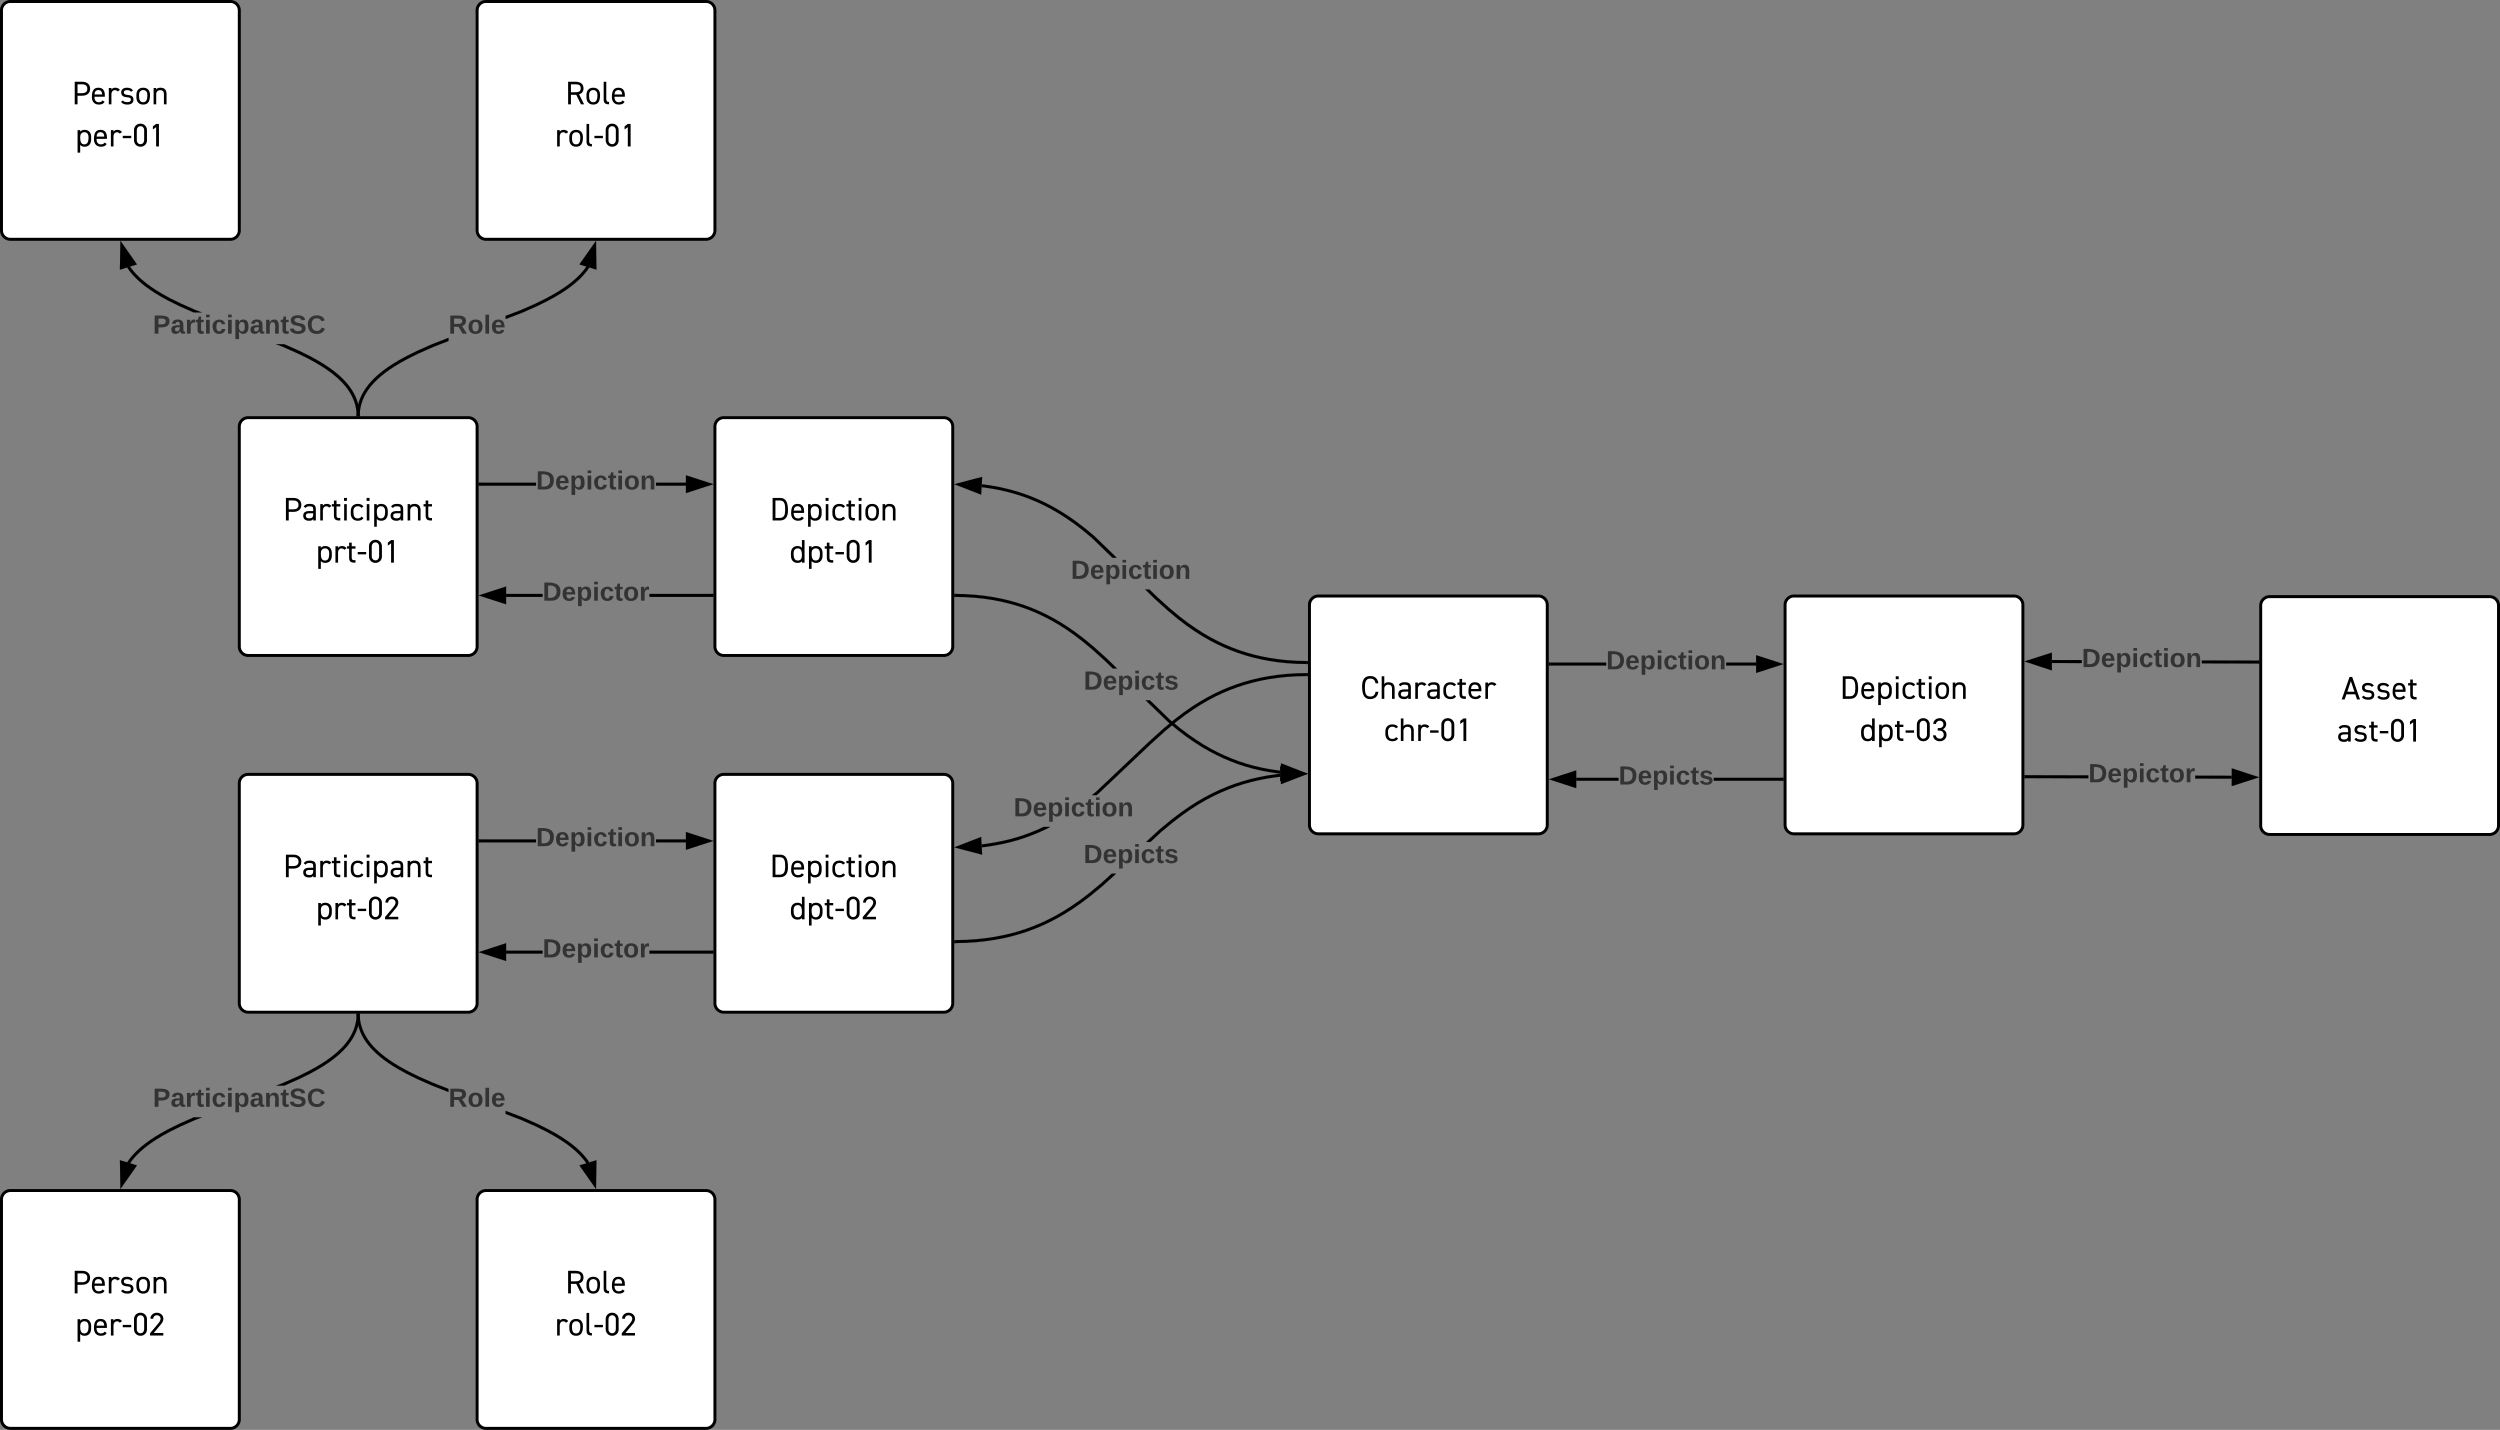 <svg xmlns="http://www.w3.org/2000/svg" xmlns:xlink="http://www.w3.org/1999/xlink" xmlns:lucid="lucid" width="1682" height="962"><rect width="100%" height="100%" fill="#808080" stroke="none"/><g transform="translate(801 -1039)" lucid:page-tab-id="0_0"><path d="M-800 1046a6 6 0 0 1 6-6h148a6 6 0 0 1 6 6v148a6 6 0 0 1-6 6h-148a6 6 0 0 1-6-6z" stroke="#000" stroke-width="2" fill="#fff"/><use xlink:href="#a" transform="matrix(1,0,0,1,-795,1045) translate(42.4 64.186)"/><use xlink:href="#b" transform="matrix(1,0,0,1,-795,1045) translate(44.756 92.542)"/><path d="M-480 1046a6 6 0 0 1 6-6h148a6 6 0 0 1 6 6v148a6 6 0 0 1-6 6h-148a6 6 0 0 1-6-6z" stroke="#000" stroke-width="2" fill="#fff"/><use xlink:href="#c" transform="matrix(1,0,0,1,-475,1045) translate(54.356 64.186)"/><use xlink:href="#d" transform="matrix(1,0,0,1,-475,1045) translate(47.411 92.542)"/><path d="M-640 1326a6 6 0 0 1 6-6h148a6 6 0 0 1 6 6v148a6 6 0 0 1-6 6h-148a6 6 0 0 1-6-6z" stroke="#000" stroke-width="2" fill="#fff"/><use xlink:href="#e" transform="matrix(1,0,0,1,-635,1325) translate(24.5 64.186)"/><use xlink:href="#f" transform="matrix(1,0,0,1,-635,1325) translate(46.678 92.542)"/><path d="M-609.6 1270.63l10.12 4.5 6.94 3.43 5.24 2.88 4.15 2.5 3.38 2.25 2.82 2.03 2.4 1.9 2.04 1.76 1.76 1.66 1.55 1.58 1.37 1.5 1.2 1.46 1.07 1.4.95 1.37.84 1.33.75 1.3.66 1.3.6 1.26.53 1.26.45 1.25.4 1.26.36 1.25.3 1.27.25 1.28.2 1.3.14 1.33.07 1.35v.38l-2 .04v-.33l-.08-1.28-.14-1.24-.18-1.2-.23-1.2-.27-1.2-.33-1.17-.38-1.17-.44-1.17-.5-1.2-.56-1.18-.63-1.2-.72-1.24-.8-1.26-.9-1.3-1-1.34-1.16-1.38-1.3-1.45-1.5-1.5-1.7-1.62-2-1.7-2.32-1.85-2.75-2-3.33-2.2-4.07-2.46-5.16-2.83-6.87-3.4-10.05-4.46-4.86-1.9h5.5zm-104.13-52.6l.9 1.3 1.02 1.33 1.14 1.38 1.3 1.45 1.5 1.5 1.7 1.62 2 1.7 2.3 1.85 2.77 2 3.32 2.2 4.07 2.46 5.16 2.83 6.87 3.4 10.04 4.46 4.54 1.73h-5.55l-9.87-4.38-6.95-3.43-5.23-2.88-4.15-2.5-3.38-2.25-2.82-2.03-2.4-1.9-2.04-1.76-1.77-1.66-1.55-1.58-1.36-1.5-1.2-1.46-1.07-1.4-.94-1.37-.1-.16 1.7-1.08z" stroke="#000" stroke-width=".05"/><path d="M-559 1319h-2l-.02-1 2-.05z"/><path d="M-558.97 1319.03h-2.05l-.03-1.06 2.05-.04zm-2.03-1l.02.94h1.96l-.03-1z" stroke="#000" stroke-width=".05"/><path d="M-710.44 1216.37l-8.86 2.72.25-15z"/><path d="M-708.83 1216.92l-11.5 3.53.33-19.45zm-9.45.8l6.23-1.9-6.06-8.63z" stroke="#000" stroke-width=".05"/><use xlink:href="#g" transform="matrix(1,0,0,1,-698.119,1249.25) translate(0 14.222)"/><path d="M-499.24 1268.43l-10.38 4.05-10.05 4.46-6.87 3.4-5.16 2.83-4.07 2.46-3.32 2.2-2.74 2-2.33 1.84-1.98 1.7-1.7 1.62-1.5 1.5-1.3 1.46-1.16 1.38-1.02 1.34-.9 1.3-.8 1.26-.72 1.23-.63 1.2-.56 1.2-.5 1.18-.44 1.18-.38 1.17-.33 1.18-.27 1.2-.23 1.2-.18 1.2-.13 1.24-.07 1.27v.32l-2-.04v-.37l.08-1.34.15-1.33.2-1.3.24-1.28.3-1.27.34-1.25.4-1.26.47-1.25.54-1.26.6-1.27.67-1.3.76-1.3.85-1.33.96-1.36 1.06-1.4 1.2-1.45 1.37-1.5 1.54-1.6 1.77-1.66 2.06-1.77 2.4-1.9 2.8-2.04 3.4-2.26 4.14-2.5 5.24-2.88 6.94-3.43 10.13-4.5 11.16-4.35zm94.74-49.46l-.1.16-.96 1.36-1.06 1.4-1.2 1.45-1.37 1.5-1.54 1.6-1.77 1.66-2.06 1.77-2.4 1.9-2.8 2.04-3.4 2.26-4.14 2.5-5.24 2.88-6.94 3.43-10.13 4.5-11.22 4.28v-2.14l10.44-3.98 10.05-4.46 6.87-3.4 5.16-2.83 4.07-2.46 3.32-2.2 2.74-2 2.33-1.84 1.98-1.7 1.7-1.62 1.5-1.5 1.3-1.46 1.16-1.38 1.02-1.34.9-1.3.1-.13z" stroke="#000" stroke-width=".05"/><path d="M-558.98 1318l-.02 1h-2l.02-1.05z"/><path d="M-558.95 1317.97l-.02 1.06h-2.06l.03-1.1zm-2.02 1h1.95l.02-.95-1.95-.04z" stroke="#000" stroke-width=".05"/><path d="M-400.7 1219.1l-8.87-2.73 8.62-12.28z"/><path d="M-399.68 1220.45l-11.5-3.53L-400 1201zm-8.28-4.63l6.23 1.9-.17-10.53z" stroke="#000" stroke-width=".05"/><use xlink:href="#h" transform="matrix(1,0,0,1,-499.241,1249.251) translate(0 14.222)"/><path d="M-320 1326a6 6 0 0 1 6-6h148a6 6 0 0 1 6 6v148a6 6 0 0 1-6 6h-148a6 6 0 0 1-6-6z" stroke="#000" stroke-width="2" fill="#fff"/><use xlink:href="#i" transform="matrix(1,0,0,1,-315,1325) translate(31.944 64.186)"/><use xlink:href="#j" transform="matrix(1,0,0,1,-315,1325) translate(45.267 92.542)"/><path d="M80 1446a6 6 0 0 1 6-6h148a6 6 0 0 1 6 6v148a6 6 0 0 1-6 6H86a6 6 0 0 1-6-6z" stroke="#000" stroke-width="2" fill="#fff"/><use xlink:href="#k" transform="matrix(1,0,0,1,85,1445) translate(29.322 64.186)"/><use xlink:href="#l" transform="matrix(1,0,0,1,85,1445) translate(45.189 92.542)"/><path d="M-440.37 1365.76H-478v-2h37.63zm100.87 0h-20.13v-2h20.13z" stroke="#000" stroke-width=".05"/><path d="M-477.97 1365.76H-479v-2h1.03z"/><path d="M-477.95 1365.78h-1.07v-2.05h1.07zm-1.03-2v1.95h.98v-1.95z" stroke="#000" stroke-width=".05"/><path d="M-324.24 1364.76l-14.26 4.63v-9.28z"/><path d="M-321 1364.76l-18.5 6v-12zm-16.5 3.26l10.03-3.26-10.03-3.26z" stroke="#000" stroke-width=".05"/><use xlink:href="#m" transform="matrix(1,0,0,1,-440.369,1354.092) translate(0 14.222)"/><path d="M-22.28 1440.8l8.44 7.62 6.6 5.46 5.75 4.38 5.3 3.68 5 3.18 4.85 2.8 4.76 2.48 4.73 2.23 4.75 2 4.8 1.78 4.92 1.6 5.06 1.42 5.26 1.23 5.5 1.05 5.78.86 6.14.64 6.57.4 6.12.14-.04 2-6.15-.13-6.65-.4-6.23-.66-5.87-.87-5.58-1.06-5.34-1.24-5.14-1.44-5-1.62-4.88-1.82-4.82-2.02-4.8-2.26-4.83-2.53-4.93-2.84-5.08-3.22-5.37-3.72-5.82-4.43-6.65-5.52-8.5-7.66-6.9-6.7h2.86zm-116.67-75.82l5.87.86 5.58 1.07 5.33 1.26 5.15 1.43 5 1.62 4.88 1.8 4.82 2.04 4.8 2.26 4.83 2.53 4.93 2.84 5.08 3.2 5.37 3.74 5.83 4.43 6.67 5.52 15.12 14.64h-2.9l-13.57-13.15-6.58-5.47-5.76-4.37-5.3-3.68-5-3.18-4.85-2.8-4.76-2.5-4.73-2.2-4.75-2-4.8-1.8-4.92-1.6-5.06-1.4-5.26-1.24-5.5-1.04-5.78-.86-1.44-.15.2-1.98z" stroke="#000" stroke-width=".05"/><path d="M79 1483.76v2l-1.05-.02.04-2z"/><path d="M79.03 1483.73v2.05l-1.1-.02.04-2.05zm-1.05 1.98l1 .03v-1.95l-.96-.02z" stroke="#000" stroke-width=".05"/><path d="M-141.8 1370.4l-13.97-5.46 14.5-3.8z"/><path d="M-140.87 1371.82l-18.13-7.06 18.8-4.94zm-11.67-6.7l9.83 3.84.36-6.5z" stroke="#000" stroke-width=".05"/><use xlink:href="#m" transform="matrix(1,0,0,1,-80.508,1414.236) translate(0 14.222)"/><path d="M-13.83 1523.27l6.58 5.45 5.76 4.38 5.3 3.68 5 3.18 4.85 2.8 4.76 2.48 4.73 2.22 4.75 2 4.8 1.8 4.92 1.6 5.06 1.4 5.26 1.23 5.5 1.04 5.78.85 1.44.14-.2 2-1.5-.16-5.86-.87-5.58-1.05-5.34-1.25-5.14-1.44-5-1.62-4.88-1.82-4.82-2.03-4.8-2.27-4.83-2.52-4.93-2.83-5.08-3.23-5.37-3.73-5.82-4.4-6.67-5.54-15.12-14.64h2.9zm-138-84.53l6.65.42 6.23.65 5.87.88 5.58 1.06 5.33 1.25 5.15 1.43 5 1.62 4.88 1.82 4.82 2.03 4.8 2.26 4.83 2.52 4.93 2.84 5.08 3.23 5.37 3.73 5.83 4.42 6.65 5.52 8.5 7.67 6.9 6.68h-2.86l-5.42-5.23-8.44-7.62-6.6-5.46-5.75-4.38-5.3-3.7-5-3.17-4.85-2.8-4.76-2.48-4.73-2.23-4.75-2-4.8-1.78-4.92-1.6-5.06-1.4-5.26-1.24-5.5-1.05-5.78-.85-6.14-.65-6.57-.4-6.12-.13.04-2z" stroke="#000" stroke-width=".05"/><path d="M-157.95 1438.62l-.04 2-1-.02v-2z"/><path d="M-157.93 1438.6l-.04 2.04-1.06-.02v-2.05zm-1.04 1.97l.95.02.04-1.96-1-.02z" stroke="#000" stroke-width=".05"/><path d="M75.77 1559.4l-14.5 3.82.52-9.25z"/><path d="M79 1559.6l-18.8 4.94.67-12zm-16.66 2.3l10.2-2.68-9.83-3.82z" stroke="#000" stroke-width=".05"/><use xlink:href="#n" transform="matrix(1,0,0,1,-71.887,1488.783) translate(0 14.222)"/><path d="M-435.95 1440.6h-24.55v-2h24.55zm113.95 0h-42.05v-2H-322z" stroke="#000" stroke-width=".05"/><path d="M-321 1440.6h-1.03v-2h1.03z"/><path d="M-320.98 1440.62h-1.07v-2.05h1.07zm-1.02-2v1.95h.98v-1.95z" stroke="#000" stroke-width=".05"/><path d="M-461.5 1444.23l-14.26-4.63 14.26-4.64z"/><path d="M-460.5 1445.6l-18.5-6 18.5-6.02zm-12.03-6l10.03 3.25v-6.5z" stroke="#000" stroke-width=".05"/><use xlink:href="#o" transform="matrix(1,0,0,1,-435.952,1428.928) translate(0 14.222)"/><path d="M-640 1566a6 6 0 0 1 6-6h148a6 6 0 0 1 6 6v148a6 6 0 0 1-6 6h-148a6 6 0 0 1-6-6z" stroke="#000" stroke-width="2" fill="#fff"/><use xlink:href="#e" transform="matrix(1,0,0,1,-635,1565) translate(24.5 64.186)"/><use xlink:href="#p" transform="matrix(1,0,0,1,-635,1565) translate(46.678 92.542)"/><path d="M-320 1566a6 6 0 0 1 6-6h148a6 6 0 0 1 6 6v148a6 6 0 0 1-6 6h-148a6 6 0 0 1-6-6z" stroke="#000" stroke-width="2" fill="#fff"/><use xlink:href="#i" transform="matrix(1,0,0,1,-315,1565) translate(31.944 64.186)"/><use xlink:href="#q" transform="matrix(1,0,0,1,-315,1565) translate(45.267 92.542)"/><path d="M-440.37 1605.76H-478v-2h37.63zm100.87 0h-20.13v-2h20.13z" stroke="#000" stroke-width=".05"/><path d="M-477.97 1605.76H-479v-2h1.03z"/><path d="M-477.95 1605.78h-1.07v-2.05h1.07zm-1.03-2v1.95h.98v-1.95z" stroke="#000" stroke-width=".05"/><path d="M-324.24 1604.76l-14.26 4.63v-9.28z"/><path d="M-321 1604.76l-18.5 6v-12zm-16.5 3.26l10.03-3.26-10.03-3.26z" stroke="#000" stroke-width=".05"/><use xlink:href="#m" transform="matrix(1,0,0,1,-440.369,1594.092) translate(0 14.222)"/><path d="M-435.95 1680.6h-24.55v-2h24.55zm113.95 0h-42.05v-2H-322z" stroke="#000" stroke-width=".05"/><path d="M-321 1680.6h-1.03v-2h1.03z"/><path d="M-320.98 1680.62h-1.07v-2.05h1.07zm-1.02-2v1.95h.98v-1.95z" stroke="#000" stroke-width=".05"/><path d="M-461.5 1684.23l-14.26-4.63 14.26-4.64z"/><path d="M-460.5 1685.6l-18.5-6 18.5-6.02zm-12.03-6l10.03 3.25v-6.5z" stroke="#000" stroke-width=".05"/><use xlink:href="#o" transform="matrix(1,0,0,1,-435.952,1668.928) translate(0 14.222)"/><path d="M-800 1846a6 6 0 0 1 6-6h148a6 6 0 0 1 6 6v148a6 6 0 0 1-6 6h-148a6 6 0 0 1-6-6z" stroke="#000" stroke-width="2" fill="#fff"/><use xlink:href="#a" transform="matrix(1,0,0,1,-795,1845) translate(42.4 64.186)"/><use xlink:href="#r" transform="matrix(1,0,0,1,-795,1845) translate(44.756 92.542)"/><path d="M-480 1846a6 6 0 0 1 6-6h148a6 6 0 0 1 6 6v148a6 6 0 0 1-6 6h-148a6 6 0 0 1-6-6z" stroke="#000" stroke-width="2" fill="#fff"/><use xlink:href="#c" transform="matrix(1,0,0,1,-475,1845) translate(54.356 64.186)"/><use xlink:href="#s" transform="matrix(1,0,0,1,-475,1845) translate(47.411 92.542)"/><path d="M-669.62 1792.48l-10.05 4.46-6.87 3.4-5.16 2.83-4.07 2.46-3.32 2.2-2.74 2-2.33 1.84-1.98 1.7-1.7 1.62-1.5 1.5-1.3 1.46-1.16 1.38-1.02 1.34-.9 1.3-.1.13-1.67-1.07.1-.16.96-1.36 1.06-1.4 1.2-1.45 1.37-1.5 1.54-1.6 1.77-1.66 2.06-1.77 2.4-1.9 2.8-2.04 3.4-2.26 4.14-2.5 5.24-2.88 6.94-3.43 9.87-4.38h5.56zm110.6-70.46v.37l-.1 1.34-.13 1.33-.2 1.3-.24 1.28-.3 1.27-.34 1.25-.4 1.26-.47 1.25-.54 1.26-.6 1.27-.67 1.3-.76 1.3-.85 1.33-.96 1.36-1.06 1.4-1.2 1.45-1.37 1.5-1.54 1.6-1.77 1.66-2.06 1.77-2.4 1.9-2.8 2.04-3.4 2.26-4.14 2.5-5.24 2.88-6.94 3.43-10.13 4.5-.14.05h-5.5l4.86-1.9 10.05-4.46 6.87-3.4 5.16-2.83 4.07-2.46 3.32-2.2 2.74-2 2.33-1.84 1.98-1.7 1.7-1.62 1.5-1.5 1.3-1.46 1.16-1.38 1.02-1.34.9-1.3.8-1.26.72-1.23.63-1.2.56-1.2.5-1.18.44-1.18.38-1.17.33-1.18.27-1.2.23-1.2.18-1.2.13-1.24.07-1.27v-.32z" stroke="#000" stroke-width=".05"/><path d="M-559.02 1722.05l-2-.04.02-1h2z"/><path d="M-559 1722.07l-2.05-.04.02-1.06h2.06zm-1.98-1.04l-.02.95 1.95.04.02-1z" stroke="#000" stroke-width=".05"/><path d="M-710.43 1823.63l-8.62 12.28-.25-15z"/><path d="M-708.82 1823.08L-720 1839l-.32-19.45zm-9.28 9.73l6.06-8.62-6.23-1.9z" stroke="#000" stroke-width=".05"/><use xlink:href="#t" transform="matrix(1,0,0,1,-698.117,1769.416) translate(0 14.222)"/><path d="M-449.6 1790.63l10.12 4.5 6.94 3.43 5.24 2.88 4.15 2.5 3.38 2.25 2.82 2.03 2.4 1.9 2.04 1.76 1.76 1.66 1.55 1.58 1.37 1.5 1.2 1.46 1.07 1.4.95 1.37.1.16-1.7 1.08-.08-.12-.9-1.3-1-1.34-1.16-1.38-1.3-1.45-1.5-1.5-1.7-1.62-2-1.7-2.32-1.85-2.75-2-3.33-2.2-4.07-2.46-5.16-2.84-6.87-3.4-10.05-4.45-10.44-4v-2.13zM-559 1722.3l.08 1.28.14 1.24.18 1.2.23 1.2.27 1.2.33 1.18.38 1.17.44 1.18.5 1.18.56 1.2.63 1.2.72 1.23.8 1.26.9 1.3 1 1.34 1.16 1.38 1.3 1.45 1.5 1.5 1.7 1.62 2 1.7 2.32 1.85 2.75 2 3.33 2.2 4.07 2.46 5.16 2.84 6.87 3.4 10.05 4.45 10.38 4.05v2.15l-11.15-4.35-10.12-4.5-6.94-3.43-5.24-2.88-4.15-2.5-3.38-2.25-2.82-2.03-2.4-1.9-2.04-1.76-1.76-1.66-1.55-1.58-1.37-1.5-1.2-1.46-1.07-1.4-.95-1.37-.84-1.33-.75-1.3-.66-1.3-.6-1.26-.53-1.26-.45-1.25-.4-1.26-.36-1.25-.3-1.27-.25-1.28-.2-1.3-.14-1.33-.07-1.35v-.38l2-.04z" stroke="#000" stroke-width=".05"/><path d="M-558.98 1722l-2 .05-.02-1.05h2z"/><path d="M-558.95 1722.03l-2.05.04-.03-1.1h2.05zm-2.02-1l.02 1 1.95-.05-.02-.95z" stroke="#000" stroke-width=".05"/><path d="M-400.95 1835.9l-8.62-12.27 8.87-2.72z"/><path d="M-400 1839l-11.18-15.92 11.5-3.53zm-7.96-14.82l6.06 8.63.17-10.53z" stroke="#000" stroke-width=".05"/><use xlink:href="#h" transform="matrix(1,0,0,1,-499.241,1769.416) translate(0 14.222)"/><path d="M-96.07 1596.25l-4.9 2.3-4.92 2.07-4.97 1.86-5.1 1.65-5.25 1.47-5.45 1.28-5.7 1.08-6 .9-2.06.2-.2-1.98 2-.2 5.93-.9 5.62-1.06 5.37-1.26 5.16-1.44 5-1.63 4.9-1.84 4.85-2.03 2.96-1.4h4.5zm174.1-102.4l-6.34.13-6.76.42-6.3.66-5.94.87-5.62 1.08-5.37 1.27-5.16 1.44-5 1.64-4.9 1.82-4.85 2.03-4.84 2.26-4.86 2.55-4.96 2.87-5.16 3.28-5.5 3.82-6.04 4.6-7.12 5.9-9.98 9.02-35.34 33.46-1.27 1.05h-3.13l3.07-2.54 35.3-33.44 10.04-9.06 7.2-5.96 6.12-4.65 5.55-3.87 5.23-3.32 5.04-2.9 4.93-2.6 4.9-2.3 4.92-2.06 4.97-1.85 5.1-1.66 5.25-1.47 5.45-1.28 5.7-1.1 6-.88 6.4-.66 6.84-.42 6.38-.14z" stroke="#000" stroke-width=".05"/><path d="M79 1493.82l-1 .02-.05-2 1.05-.02z"/><path d="M79.03 1493.85l-1.06.02-.05-2.05 1.1-.02zm-1.05-1.98l.04 1.95.95-.02v-1.95z" stroke="#000" stroke-width=".05"/><path d="M-141.27 1612.75l-14.5-3.83 14-5.42z"/><path d="M-140.2 1614.07l-18.8-4.97 18.14-7.03zm-12.34-5.33l10.2 2.7-.37-6.5z" stroke="#000" stroke-width=".05"/><use xlink:href="#m" transform="matrix(1,0,0,1,-119.02,1574.01) translate(0 14.222)"/><path d="M-59.07 1634.95l-7.85 6.5-6.45 4.9-5.76 4.02-5.38 3.42-5.17 2.97-5.04 2.63-5 2.35-5 2.1-5.08 1.9-5.2 1.68-5.34 1.5-5.55 1.3-5.83 1.1-6.14.9-6.54.7-7.02.44-6.58.14-.04-2 6.53-.13 6.95-.43 6.46-.68 6.07-.9 5.74-1.1 5.5-1.27 5.25-1.48 5.1-1.66 5-1.86 4.94-2.07 4.9-2.32 4.97-2.58 5.08-2.94 5.3-3.37 5.7-3.95 6.38-4.85 7.8-6.46 7.32-6.64h2.98zm119.7-73.36l-2.54.26-6.07.9-5.74 1.1-5.5 1.28-5.25 1.46-5.1 1.66-5 1.86-4.93 2.07-4.92 2.3-4.97 2.6-5.08 2.94-5.3 3.37-5.7 3.97-6.38 4.85-7.78 6.45-7.34 6.8h-2.95l8.97-8.3 7.85-6.5 6.45-4.9 5.76-4.02 5.38-3.42 5.17-2.98 5.04-2.63 5-2.35 5-2.1 5.08-1.9 5.2-1.68 5.34-1.5 5.55-1.3 5.83-1.12 6.14-.9 2.6-.27z" stroke="#000" stroke-width=".05"/><path d="M-157.95 1673.5l-1.05.03v-2l1-.02z"/><path d="M-157.93 1673.53l-1.1.02v-2.05l1.06-.02zm-1.04-1.98v1.95l1-.02-.05-1.95z" stroke="#000" stroke-width=".05"/><path d="M75.77 1559.77l-14 5.4-.5-9.25z"/><path d="M79 1559.6l-18.15 7-.65-12zm-16.3 4.15l9.84-3.8-10.2-2.7z" stroke="#000" stroke-width=".05"/><use xlink:href="#n" transform="matrix(1,0,0,1,-71.96,1605.461) translate(0 14.222)"/><path d="M400 1446a6 6 0 0 1 6-6h148a6 6 0 0 1 6 6v148a6 6 0 0 1-6 6H406a6 6 0 0 1-6-6z" stroke="#000" stroke-width="2" fill="#fff"/><use xlink:href="#i" transform="matrix(1,0,0,1,405,1445) translate(31.944 64.186)"/><use xlink:href="#u" transform="matrix(1,0,0,1,405,1445) translate(45.267 92.542)"/><path d="M720 1446.42a6 6 0 0 1 6-6h148a6 6 0 0 1 6 6v148a6 6 0 0 1-6 6H726a6 6 0 0 1-6-6z" stroke="#000" stroke-width="2" fill="#fff"/><use xlink:href="#v" transform="matrix(1,0,0,1,725,1445.425) translate(49.278 64.186)"/><use xlink:href="#w" transform="matrix(1,0,0,1,725,1445.425) translate(46.211 92.542)"/><path d="M279.63 1486.78H242v-2h37.63zm100.87 0h-20.13v-2h20.13z" stroke="#000" stroke-width=".05"/><path d="M242.03 1486.78H241v-2h1.03z"/><path d="M242.05 1486.8h-1.08v-2.05h1.08zm-1.03-2v1.95h.98v-1.95z" stroke="#000" stroke-width=".05"/><path d="M395.76 1485.78l-14.26 4.63v-9.26z"/><path d="M399 1485.78l-18.5 6v-12zm-16.5 3.26l10.03-3.26-10.03-3.26z" stroke="#000" stroke-width=".05"/><use xlink:href="#m" transform="matrix(1,0,0,1,279.631,1475.11) translate(0 14.222)"/><path d="M718 1483.44v2l-37.63-.1v-2zm-118.37-.32v2l-20.13-.06v-2z" stroke="#000" stroke-width=".05"/><path d="M719 1483.44v2h-1.03v-2z"/><path d="M719.02 1483.4v2.06h-1.08v-2.05zm-1.03 2h.98v-1.94H718z" stroke="#000" stroke-width=".05"/><path d="M578.5 1488.7l-14.26-4.68 14.27-4.6z"/><path d="M579.5 1490.08L561 1484l18.52-5.95zm-12.03-6.05l10.02 3.3v-6.53z" stroke="#000" stroke-width=".05"/><use xlink:href="#m" transform="matrix(1,0,0,1,599.628,1473.56) translate(0 14.222)"/><path d="M700.5 1560.9v2l-24.55-.06v-2zm-96.45-.25v2l-42.05-.1v-2z" stroke="#000" stroke-width=".05"/><path d="M562.03 1560.54v2H561v-2z"/><path d="M562.06 1560.5v2.06h-1.08v-2.05zm-1.03 2h.97v-1.94h-.98z" stroke="#000" stroke-width=".05"/><path d="M715.76 1561.95l-14.27 4.6v-9.27z"/><path d="M719 1561.96l-18.52 5.96.03-12.02zm-16.5 3.2l10.03-3.22-10.02-3.3z" stroke="#000" stroke-width=".05"/><g><use xlink:href="#x" transform="matrix(1,0,0,1,604.051,1551.079) translate(0 14.222)"/></g><path d="M287.97 1564.3H259.5v-2h28.47zm110.03 0h-45.98v-2H398z" stroke="#000" stroke-width=".05"/><path d="M399 1564.3h-1.03v-2H399z"/><path d="M399.02 1564.32h-1.07v-2.05h1.07zm-1.02-2v1.95h.98v-1.95z" stroke="#000" stroke-width=".05"/><path d="M258.5 1567.93l-14.26-4.63 14.26-4.64z"/><path d="M259.5 1569.3l-18.5-6 18.5-6.02zm-12.03-6l10.03 3.25v-6.5z" stroke="#000" stroke-width=".05"/><g><use xlink:href="#n" transform="matrix(1,0,0,1,287.974,1552.628) translate(0 14.222)"/></g><defs><path d="M556-476c0 141-103 215-251 213H171V0H85v-690h220c148-2 251 72 251 214zM171-612v271h134c110 0 165-45 165-135 0-91-55-136-165-136H171" id="y"/><path d="M120-232c-4 96 38 168 128 168 58 0 98-19 119-56l62 44C394-17 345 7 254 8 120 9 40-82 40-218c0-172 41-291 198-290 154-1 209 109 198 276H120zm118-204c-73 0-113 45-118 134h235c-4-89-43-134-117-134" id="z"/><path d="M252-434c-66-1-107 53-107 121V0H65v-500h80v49c48-85 215-70 259 11l-68 48c-20-28-48-42-84-42" id="A"/><path d="M45-366c1-94 76-144 179-142 86 0 147 28 182 83l-60 42c-30-38-57-50-124-51-53 0-96 19-97 67 0 47 39 74 116 79 103 10 181 38 180 149C419-37 344 9 233 8 144 8 80-20 40-75l59-42c31 38 65 51 135 51 58 0 107-19 107-71 0-70-49-71-129-80-111-8-167-58-167-149" id="B"/><path d="M248-508c135-1 208 86 208 224C456-109 409 9 248 8 115 9 38-82 40-218v-66c-2-136 75-225 208-224zM120-284c0 121 16 221 128 220 106-1 128-100 128-220 0-90-42-152-128-152-85 0-128 63-128 152" id="C"/><path d="M267-434c-71-1-122 51-122 122V0H65v-500h80v49c30-42 62-56 134-57 121 1 182 70 182 196V0h-80v-311c0-82-38-123-114-123" id="D"/><g id="a"><use transform="matrix(0.022,0,0,0.022,0,0)" xlink:href="#y"/><use transform="matrix(0.022,0,0,0.022,12.533,0)" xlink:href="#z"/><use transform="matrix(0.022,0,0,0.022,23.378,0)" xlink:href="#A"/><use transform="matrix(0.022,0,0,0.022,32.133,0)" xlink:href="#B"/><use transform="matrix(0.022,0,0,0.022,42.489,0)" xlink:href="#C"/><use transform="matrix(0.022,0,0,0.022,53.511,0)" xlink:href="#D"/></g><path d="M481-218C482-85 412 9 281 8c-63 0-108-19-136-58v240H65v-690h80v50c28-39 73-58 136-58 130 0 202 89 200 224v66zm-336-73c0 124 14 228 128 227 106-1 128-100 128-220 0-90-42-152-128-152-83 0-128 59-128 145" id="E"/><path d="M289-253H30v-72h259v72" id="F"/><path d="M250-698c110-1 198 84 198 199v308C452-76 360 9 250 8 140 9 52-76 52-192v-306c-4-116 88-201 198-200zm0 628c65 1 112-54 112-121v-308c2-67-47-122-112-121-66-1-113 54-113 121v308c-2 67 47 122 113 121" id="G"/><path d="M223-690h86V0h-86v-591l-99 71v-94" id="H"/><g id="b"><use transform="matrix(0.022,0,0,0.022,0,0)" xlink:href="#E"/><use transform="matrix(0.022,0,0,0.022,11.578,0)" xlink:href="#z"/><use transform="matrix(0.022,0,0,0.022,22.422,0)" xlink:href="#A"/><use transform="matrix(0.022,0,0,0.022,31.178,0)" xlink:href="#F"/><use transform="matrix(0.022,0,0,0.022,38.267,0)" xlink:href="#G"/><use transform="matrix(0.022,0,0,0.022,49.378,0)" xlink:href="#H"/></g><path d="M305-690c150-1 249 59 251 200 0 96-45 157-136 184L574 0h-96L334-291H171V0H85v-690h220zm165 200c0-98-58-122-165-122H171v243h134c106-1 165-24 165-121" id="I"/><path d="M230 0C111-1 65-39 65-154v-536h80v516c0 66 13 102 85 100V0" id="J"/><g id="c"><use transform="matrix(0.022,0,0,0.022,0,0)" xlink:href="#I"/><use transform="matrix(0.022,0,0,0.022,13.333,0)" xlink:href="#C"/><use transform="matrix(0.022,0,0,0.022,24.356,0)" xlink:href="#J"/><use transform="matrix(0.022,0,0,0.022,30.444,0)" xlink:href="#z"/></g><g id="d"><use transform="matrix(0.022,0,0,0.022,0,0)" xlink:href="#A"/><use transform="matrix(0.022,0,0,0.022,8.756,0)" xlink:href="#C"/><use transform="matrix(0.022,0,0,0.022,19.778,0)" xlink:href="#J"/><use transform="matrix(0.022,0,0,0.022,25.867,0)" xlink:href="#F"/><use transform="matrix(0.022,0,0,0.022,32.956,0)" xlink:href="#G"/><use transform="matrix(0.022,0,0,0.022,44.067,0)" xlink:href="#H"/></g><path d="M219 8C111 9 40-44 40-146c0-95 62-143 187-143h119v-58c-2-74-33-85-111-87-71 1-91 8-120 51l-60-42c37-60 84-82 181-83 128 1 190 38 190 161V0h-80v-49C318-4 291 7 219 8zm0-74c103 2 133-44 127-155-96 5-231-25-226 77 0 52 33 78 99 78" id="K"/><path d="M280 0C145 6 85-24 85-154v-274H21v-72h64v-110h80v110h115v72H165v254c-6 91 28 102 115 98V0" id="L"/><path d="M160 0H80v-500h80V0zm5-600H75v-90h90v90" id="M"/><path d="M120-284c0 125 20 222 136 220 55 0 92-19 111-56l62 44C399-20 341 8 256 8 121 9 38-82 40-218v-66c-1-138 79-225 216-224 79 0 136 26 173 78l-63 44c-23-33-60-50-110-50-88-1-136 62-136 152" id="N"/><g id="e"><use transform="matrix(0.022,0,0,0.022,0,0)" xlink:href="#y"/><use transform="matrix(0.022,0,0,0.022,12.622,0)" xlink:href="#K"/><use transform="matrix(0.022,0,0,0.022,23.533,0)" xlink:href="#A"/><use transform="matrix(0.022,0,0,0.022,32.289,0)" xlink:href="#L"/><use transform="matrix(0.022,0,0,0.022,39.289,0)" xlink:href="#M"/><use transform="matrix(0.022,0,0,0.022,44.622,0)" xlink:href="#N"/><use transform="matrix(0.022,0,0,0.022,54.489,0)" xlink:href="#M"/><use transform="matrix(0.022,0,0,0.022,59.822,0)" xlink:href="#E"/><use transform="matrix(0.022,0,0,0.022,71.4,0)" xlink:href="#K"/><use transform="matrix(0.022,0,0,0.022,82.311,0)" xlink:href="#D"/><use transform="matrix(0.022,0,0,0.022,94,0)" xlink:href="#L"/></g><g id="f"><use transform="matrix(0.022,0,0,0.022,0,0)" xlink:href="#E"/><use transform="matrix(0.022,0,0,0.022,11.578,0)" xlink:href="#A"/><use transform="matrix(0.022,0,0,0.022,20.333,0)" xlink:href="#L"/><use transform="matrix(0.022,0,0,0.022,27.333,0)" xlink:href="#F"/><use transform="matrix(0.022,0,0,0.022,34.422,0)" xlink:href="#G"/><use transform="matrix(0.022,0,0,0.022,45.533,0)" xlink:href="#H"/></g><path fill="#333" d="M24-248c93 1 206-16 204 79-1 75-69 88-152 82V0H24v-248zm52 121c47 0 100 7 100-41 0-47-54-39-100-39v80" id="O"/><path fill="#333" d="M133-34C117-15 103 5 69 4 32 3 11-16 11-54c-1-60 55-63 116-61 1-26-3-47-28-47-18 1-26 9-28 27l-52-2c7-38 36-58 82-57s74 22 75 68l1 82c-1 14 12 18 25 15v27c-30 8-71 5-69-32zm-48 3c29 0 43-24 42-57-32 0-66-3-65 30 0 17 8 27 23 27" id="P"/><path fill="#333" d="M135-150c-39-12-60 13-60 57V0H25l-1-190h47c2 13-1 29 3 40 6-28 27-53 61-41v41" id="Q"/><path fill="#333" d="M115-3C79 11 28 4 28-45v-112H4v-33h27l15-45h31v45h36v33H77v99c-1 23 16 31 38 25v30" id="R"/><path fill="#333" d="M25-224v-37h50v37H25zM25 0v-190h50V0H25" id="S"/><path fill="#333" d="M190-63c-7 42-38 67-86 67-59 0-84-38-90-98-12-110 154-137 174-36l-49 2c-2-19-15-32-35-32-30 0-35 28-38 64-6 74 65 87 74 30" id="T"/><path fill="#333" d="M135-194c53 0 70 44 70 98 0 56-19 98-73 100-31 1-45-17-59-34 3 33 2 69 2 105H25l-1-265h48c2 10 0 23 3 31 11-24 29-35 60-35zM114-30c33 0 39-31 40-66 0-38-9-64-40-64-56 0-55 130 0 130" id="U"/><path fill="#333" d="M135-194c87-1 58 113 63 194h-50c-7-57 23-157-34-157-59 0-34 97-39 157H25l-1-190h47c2 12-1 28 3 38 12-26 28-41 61-42" id="V"/><path fill="#333" d="M169-182c-1-43-94-46-97-3 18 66 151 10 154 114 3 95-165 93-204 36-6-8-10-19-12-30l50-8c3 46 112 56 116 5-17-69-150-10-154-114-4-87 153-88 188-35 5 8 8 18 10 28" id="W"/><path fill="#333" d="M67-125c0 53 21 87 73 88 37 1 54-22 65-47l45 17C233-25 199 4 140 4 58 4 20-42 15-125 8-235 124-281 211-232c18 10 29 29 36 50l-46 12c-8-25-30-41-62-41-52 0-71 34-72 86" id="X"/><g id="g"><use transform="matrix(0.049,0,0,0.049,0,0)" xlink:href="#O"/><use transform="matrix(0.049,0,0,0.049,11.852,0)" xlink:href="#P"/><use transform="matrix(0.049,0,0,0.049,21.728,0)" xlink:href="#Q"/><use transform="matrix(0.049,0,0,0.049,28.642,0)" xlink:href="#R"/><use transform="matrix(0.049,0,0,0.049,34.519,0)" xlink:href="#S"/><use transform="matrix(0.049,0,0,0.049,39.457,0)" xlink:href="#T"/><use transform="matrix(0.049,0,0,0.049,49.333,0)" xlink:href="#S"/><use transform="matrix(0.049,0,0,0.049,54.272,0)" xlink:href="#U"/><use transform="matrix(0.049,0,0,0.049,65.086,0)" xlink:href="#P"/><use transform="matrix(0.049,0,0,0.049,74.963,0)" xlink:href="#V"/><use transform="matrix(0.049,0,0,0.049,85.778,0)" xlink:href="#R"/><use transform="matrix(0.049,0,0,0.049,91.654,0)" xlink:href="#W"/><use transform="matrix(0.049,0,0,0.049,103.506,0)" xlink:href="#X"/></g><path fill="#333" d="M240-174c0 40-23 61-54 70L253 0h-59l-57-94H76V0H24v-248c93 4 217-23 216 74zM76-134c48-2 112 12 112-38 0-48-66-32-112-35v73" id="Y"/><path fill="#333" d="M110-194c64 0 96 36 96 99 0 64-35 99-97 99-61 0-95-36-95-99 0-62 34-99 96-99zm-1 164c35 0 45-28 45-65 0-40-10-65-43-65-34 0-45 26-45 65 0 36 10 65 43 65" id="Z"/><path fill="#333" d="M25 0v-261h50V0H25" id="aa"/><path fill="#333" d="M185-48c-13 30-37 53-82 52C43 2 14-33 14-96s30-98 90-98c62 0 83 45 84 108H66c0 31 8 55 39 56 18 0 30-7 34-22zm-45-69c5-46-57-63-70-21-2 6-4 13-4 21h74" id="ab"/><g id="h"><use transform="matrix(0.049,0,0,0.049,0,0)" xlink:href="#Y"/><use transform="matrix(0.049,0,0,0.049,12.79,0)" xlink:href="#Z"/><use transform="matrix(0.049,0,0,0.049,23.605,0)" xlink:href="#aa"/><use transform="matrix(0.049,0,0,0.049,28.543,0)" xlink:href="#ab"/></g><path d="M305 0H85v-690h220c190-7 250 145 250 381C555-103 472 0 305 0zm164-309c3-169-10-305-164-303H171v534h134c129-5 161-87 164-231" id="ac"/><g id="i"><use transform="matrix(0.022,0,0,0.022,0,0)" xlink:href="#ac"/><use transform="matrix(0.022,0,0,0.022,13.444,0)" xlink:href="#z"/><use transform="matrix(0.022,0,0,0.022,24.289,0)" xlink:href="#E"/><use transform="matrix(0.022,0,0,0.022,35.867,0)" xlink:href="#M"/><use transform="matrix(0.022,0,0,0.022,41.2,0)" xlink:href="#N"/><use transform="matrix(0.022,0,0,0.022,51.067,0)" xlink:href="#L"/><use transform="matrix(0.022,0,0,0.022,58.067,0)" xlink:href="#M"/><use transform="matrix(0.022,0,0,0.022,63.4,0)" xlink:href="#C"/><use transform="matrix(0.022,0,0,0.022,74.422,0)" xlink:href="#D"/></g><path d="M40-284c-2-134 70-224 200-224 63 0 108 19 136 58v-240h80V0h-80v-44C349-9 304 8 240 8 109 9 39-85 40-218v-66zm80 0c0 120 21 219 128 220 85 1 128-60 128-147 0-124-16-226-128-225-86 0-128 62-128 152" id="ad"/><g id="j"><use transform="matrix(0.022,0,0,0.022,0,0)" xlink:href="#ad"/><use transform="matrix(0.022,0,0,0.022,11.578,0)" xlink:href="#E"/><use transform="matrix(0.022,0,0,0.022,23.156,0)" xlink:href="#L"/><use transform="matrix(0.022,0,0,0.022,30.156,0)" xlink:href="#F"/><use transform="matrix(0.022,0,0,0.022,37.244,0)" xlink:href="#G"/><use transform="matrix(0.022,0,0,0.022,48.356,0)" xlink:href="#H"/></g><path d="M547-215C530-77 448 4 300 8 108 13 50-143 50-383c0-210 83-315 250-315 149 1 229 86 248 223h-84c-21-92-62-144-164-145-154-2-168 142-164 313 3 144 36 237 164 237 102 0 143-55 164-145h83" id="ae"/><path d="M267-434c-71-1-122 51-122 122V0H65v-690h80v239c30-42 62-56 134-57 121 1 182 70 182 196V0h-80v-311c0-82-38-123-114-123" id="af"/><g id="k"><use transform="matrix(0.022,0,0,0.022,0,0)" xlink:href="#ae"/><use transform="matrix(0.022,0,0,0.022,12.844,0)" xlink:href="#af"/><use transform="matrix(0.022,0,0,0.022,24.533,0)" xlink:href="#K"/><use transform="matrix(0.022,0,0,0.022,35.444,0)" xlink:href="#A"/><use transform="matrix(0.022,0,0,0.022,43.978,0)" xlink:href="#K"/><use transform="matrix(0.022,0,0,0.022,54.889,0)" xlink:href="#N"/><use transform="matrix(0.022,0,0,0.022,64.756,0)" xlink:href="#L"/><use transform="matrix(0.022,0,0,0.022,71.756,0)" xlink:href="#z"/><use transform="matrix(0.022,0,0,0.022,82.6,0)" xlink:href="#A"/></g><g id="l"><use transform="matrix(0.022,0,0,0.022,0,0)" xlink:href="#N"/><use transform="matrix(0.022,0,0,0.022,9.867,0)" xlink:href="#af"/><use transform="matrix(0.022,0,0,0.022,21.556,0)" xlink:href="#A"/><use transform="matrix(0.022,0,0,0.022,30.311,0)" xlink:href="#F"/><use transform="matrix(0.022,0,0,0.022,37.4,0)" xlink:href="#G"/><use transform="matrix(0.022,0,0,0.022,48.511,0)" xlink:href="#H"/></g><path fill="#333" d="M24-248c120-7 223 5 221 122C244-46 201 0 124 0H24v-248zM76-40c74 7 117-18 117-86 0-67-45-88-117-82v168" id="ag"/><g id="m"><use transform="matrix(0.049,0,0,0.049,0,0)" xlink:href="#ag"/><use transform="matrix(0.049,0,0,0.049,12.79,0)" xlink:href="#ab"/><use transform="matrix(0.049,0,0,0.049,22.667,0)" xlink:href="#U"/><use transform="matrix(0.049,0,0,0.049,33.481,0)" xlink:href="#S"/><use transform="matrix(0.049,0,0,0.049,38.42,0)" xlink:href="#T"/><use transform="matrix(0.049,0,0,0.049,48.296,0)" xlink:href="#R"/><use transform="matrix(0.049,0,0,0.049,54.173,0)" xlink:href="#S"/><use transform="matrix(0.049,0,0,0.049,59.111,0)" xlink:href="#Z"/><use transform="matrix(0.049,0,0,0.049,69.926,0)" xlink:href="#V"/></g><path fill="#333" d="M137-138c1-29-70-34-71-4 15 46 118 7 119 86 1 83-164 76-172 9l43-7c4 19 20 25 44 25 33 8 57-30 24-41C81-84 22-81 20-136c-2-80 154-74 161-7" id="ah"/><g id="n"><use transform="matrix(0.049,0,0,0.049,0,0)" xlink:href="#ag"/><use transform="matrix(0.049,0,0,0.049,12.79,0)" xlink:href="#ab"/><use transform="matrix(0.049,0,0,0.049,22.667,0)" xlink:href="#U"/><use transform="matrix(0.049,0,0,0.049,33.481,0)" xlink:href="#S"/><use transform="matrix(0.049,0,0,0.049,38.42,0)" xlink:href="#T"/><use transform="matrix(0.049,0,0,0.049,48.296,0)" xlink:href="#R"/><use transform="matrix(0.049,0,0,0.049,54.173,0)" xlink:href="#ah"/></g><g id="o"><use transform="matrix(0.049,0,0,0.049,0,0)" xlink:href="#ag"/><use transform="matrix(0.049,0,0,0.049,12.79,0)" xlink:href="#ab"/><use transform="matrix(0.049,0,0,0.049,22.667,0)" xlink:href="#U"/><use transform="matrix(0.049,0,0,0.049,33.481,0)" xlink:href="#S"/><use transform="matrix(0.049,0,0,0.049,38.42,0)" xlink:href="#T"/><use transform="matrix(0.049,0,0,0.049,48.296,0)" xlink:href="#R"/><use transform="matrix(0.049,0,0,0.049,54.173,0)" xlink:href="#Z"/><use transform="matrix(0.049,0,0,0.049,64.988,0)" xlink:href="#Q"/></g><path d="M247-698c138 0 240 127 181 264-25 59-50 81-87 126L151-78h292V0H38v-72l243-287c52-61 78-112 78-154 2-63-50-109-112-108-65-1-113 43-113 108H49c-3-109 90-185 198-185" id="ai"/><g id="p"><use transform="matrix(0.022,0,0,0.022,0,0)" xlink:href="#E"/><use transform="matrix(0.022,0,0,0.022,11.578,0)" xlink:href="#A"/><use transform="matrix(0.022,0,0,0.022,20.333,0)" xlink:href="#L"/><use transform="matrix(0.022,0,0,0.022,27.333,0)" xlink:href="#F"/><use transform="matrix(0.022,0,0,0.022,34.422,0)" xlink:href="#G"/><use transform="matrix(0.022,0,0,0.022,45.533,0)" xlink:href="#ai"/></g><g id="q"><use transform="matrix(0.022,0,0,0.022,0,0)" xlink:href="#ad"/><use transform="matrix(0.022,0,0,0.022,11.578,0)" xlink:href="#E"/><use transform="matrix(0.022,0,0,0.022,23.156,0)" xlink:href="#L"/><use transform="matrix(0.022,0,0,0.022,30.156,0)" xlink:href="#F"/><use transform="matrix(0.022,0,0,0.022,37.244,0)" xlink:href="#G"/><use transform="matrix(0.022,0,0,0.022,48.356,0)" xlink:href="#ai"/></g><g id="r"><use transform="matrix(0.022,0,0,0.022,0,0)" xlink:href="#E"/><use transform="matrix(0.022,0,0,0.022,11.578,0)" xlink:href="#z"/><use transform="matrix(0.022,0,0,0.022,22.422,0)" xlink:href="#A"/><use transform="matrix(0.022,0,0,0.022,31.178,0)" xlink:href="#F"/><use transform="matrix(0.022,0,0,0.022,38.267,0)" xlink:href="#G"/><use transform="matrix(0.022,0,0,0.022,49.378,0)" xlink:href="#ai"/></g><g id="s"><use transform="matrix(0.022,0,0,0.022,0,0)" xlink:href="#A"/><use transform="matrix(0.022,0,0,0.022,8.756,0)" xlink:href="#C"/><use transform="matrix(0.022,0,0,0.022,19.778,0)" xlink:href="#J"/><use transform="matrix(0.022,0,0,0.022,25.867,0)" xlink:href="#F"/><use transform="matrix(0.022,0,0,0.022,32.956,0)" xlink:href="#G"/><use transform="matrix(0.022,0,0,0.022,44.067,0)" xlink:href="#ai"/></g><g id="t"><use transform="matrix(0.049,0,0,0.049,0,0)" xlink:href="#O"/><use transform="matrix(0.049,0,0,0.049,11.852,0)" xlink:href="#P"/><use transform="matrix(0.049,0,0,0.049,21.728,0)" xlink:href="#Q"/><use transform="matrix(0.049,0,0,0.049,28.642,0)" xlink:href="#R"/><use transform="matrix(0.049,0,0,0.049,34.519,0)" xlink:href="#S"/><use transform="matrix(0.049,0,0,0.049,39.457,0)" xlink:href="#T"/><use transform="matrix(0.049,0,0,0.049,49.333,0)" xlink:href="#S"/><use transform="matrix(0.049,0,0,0.049,54.272,0)" xlink:href="#U"/><use transform="matrix(0.049,0,0,0.049,65.086,0)" xlink:href="#P"/><use transform="matrix(0.049,0,0,0.049,74.963,0)" xlink:href="#V"/><use transform="matrix(0.049,0,0,0.049,85.778,0)" xlink:href="#R"/><use transform="matrix(0.049,0,0,0.049,91.654,0)" xlink:href="#W"/><use transform="matrix(0.049,0,0,0.049,103.506,0)" xlink:href="#X"/></g><path d="M369-186c1-102-72-141-183-131v-78c107 8 176-25 173-122 1-58-52-106-112-104-60-2-112 42-113 99H50c-3-104 94-176 197-176 110 0 199 76 198 183-1 76-47 131-103 157 75 31 113 88 113 170C456-80 368 8 254 8 133 8 47-62 41-173h84c9 63 56 104 129 103 64 2 117-53 115-116" id="aj"/><g id="u"><use transform="matrix(0.022,0,0,0.022,0,0)" xlink:href="#ad"/><use transform="matrix(0.022,0,0,0.022,11.578,0)" xlink:href="#E"/><use transform="matrix(0.022,0,0,0.022,23.156,0)" xlink:href="#L"/><use transform="matrix(0.022,0,0,0.022,30.156,0)" xlink:href="#F"/><use transform="matrix(0.022,0,0,0.022,37.244,0)" xlink:href="#G"/><use transform="matrix(0.022,0,0,0.022,48.356,0)" xlink:href="#aj"/></g><path d="M154-158L101 0H10l240-690h80L570 0h-91l-53-158H154zm245-78L290-560 181-236h218" id="ak"/><g id="v"><use transform="matrix(0.022,0,0,0.022,0,0)" xlink:href="#ak"/><use transform="matrix(0.022,0,0,0.022,12.889,0)" xlink:href="#B"/><use transform="matrix(0.022,0,0,0.022,23.244,0)" xlink:href="#B"/><use transform="matrix(0.022,0,0,0.022,33.6,0)" xlink:href="#z"/><use transform="matrix(0.022,0,0,0.022,44.444,0)" xlink:href="#L"/></g><g id="w"><use transform="matrix(0.022,0,0,0.022,0,0)" xlink:href="#K"/><use transform="matrix(0.022,0,0,0.022,10.911,0)" xlink:href="#B"/><use transform="matrix(0.022,0,0,0.022,21.267,0)" xlink:href="#L"/><use transform="matrix(0.022,0,0,0.022,28.267,0)" xlink:href="#F"/><use transform="matrix(0.022,0,0,0.022,35.356,0)" xlink:href="#G"/><use transform="matrix(0.022,0,0,0.022,46.467,0)" xlink:href="#H"/></g><g id="x"><use transform="matrix(0.049,0,0,0.049,0,0)" xlink:href="#ag"/><use transform="matrix(0.049,0,0,0.049,12.79,0)" xlink:href="#ab"/><use transform="matrix(0.049,0,0,0.049,22.667,0)" xlink:href="#U"/><use transform="matrix(0.049,0,0,0.049,33.481,0)" xlink:href="#S"/><use transform="matrix(0.049,0,0,0.049,38.42,0)" xlink:href="#T"/><use transform="matrix(0.049,0,0,0.049,48.296,0)" xlink:href="#R"/><use transform="matrix(0.049,0,0,0.049,54.173,0)" xlink:href="#Z"/><use transform="matrix(0.049,0,0,0.049,64.988,0)" xlink:href="#Q"/></g></defs></g></svg>